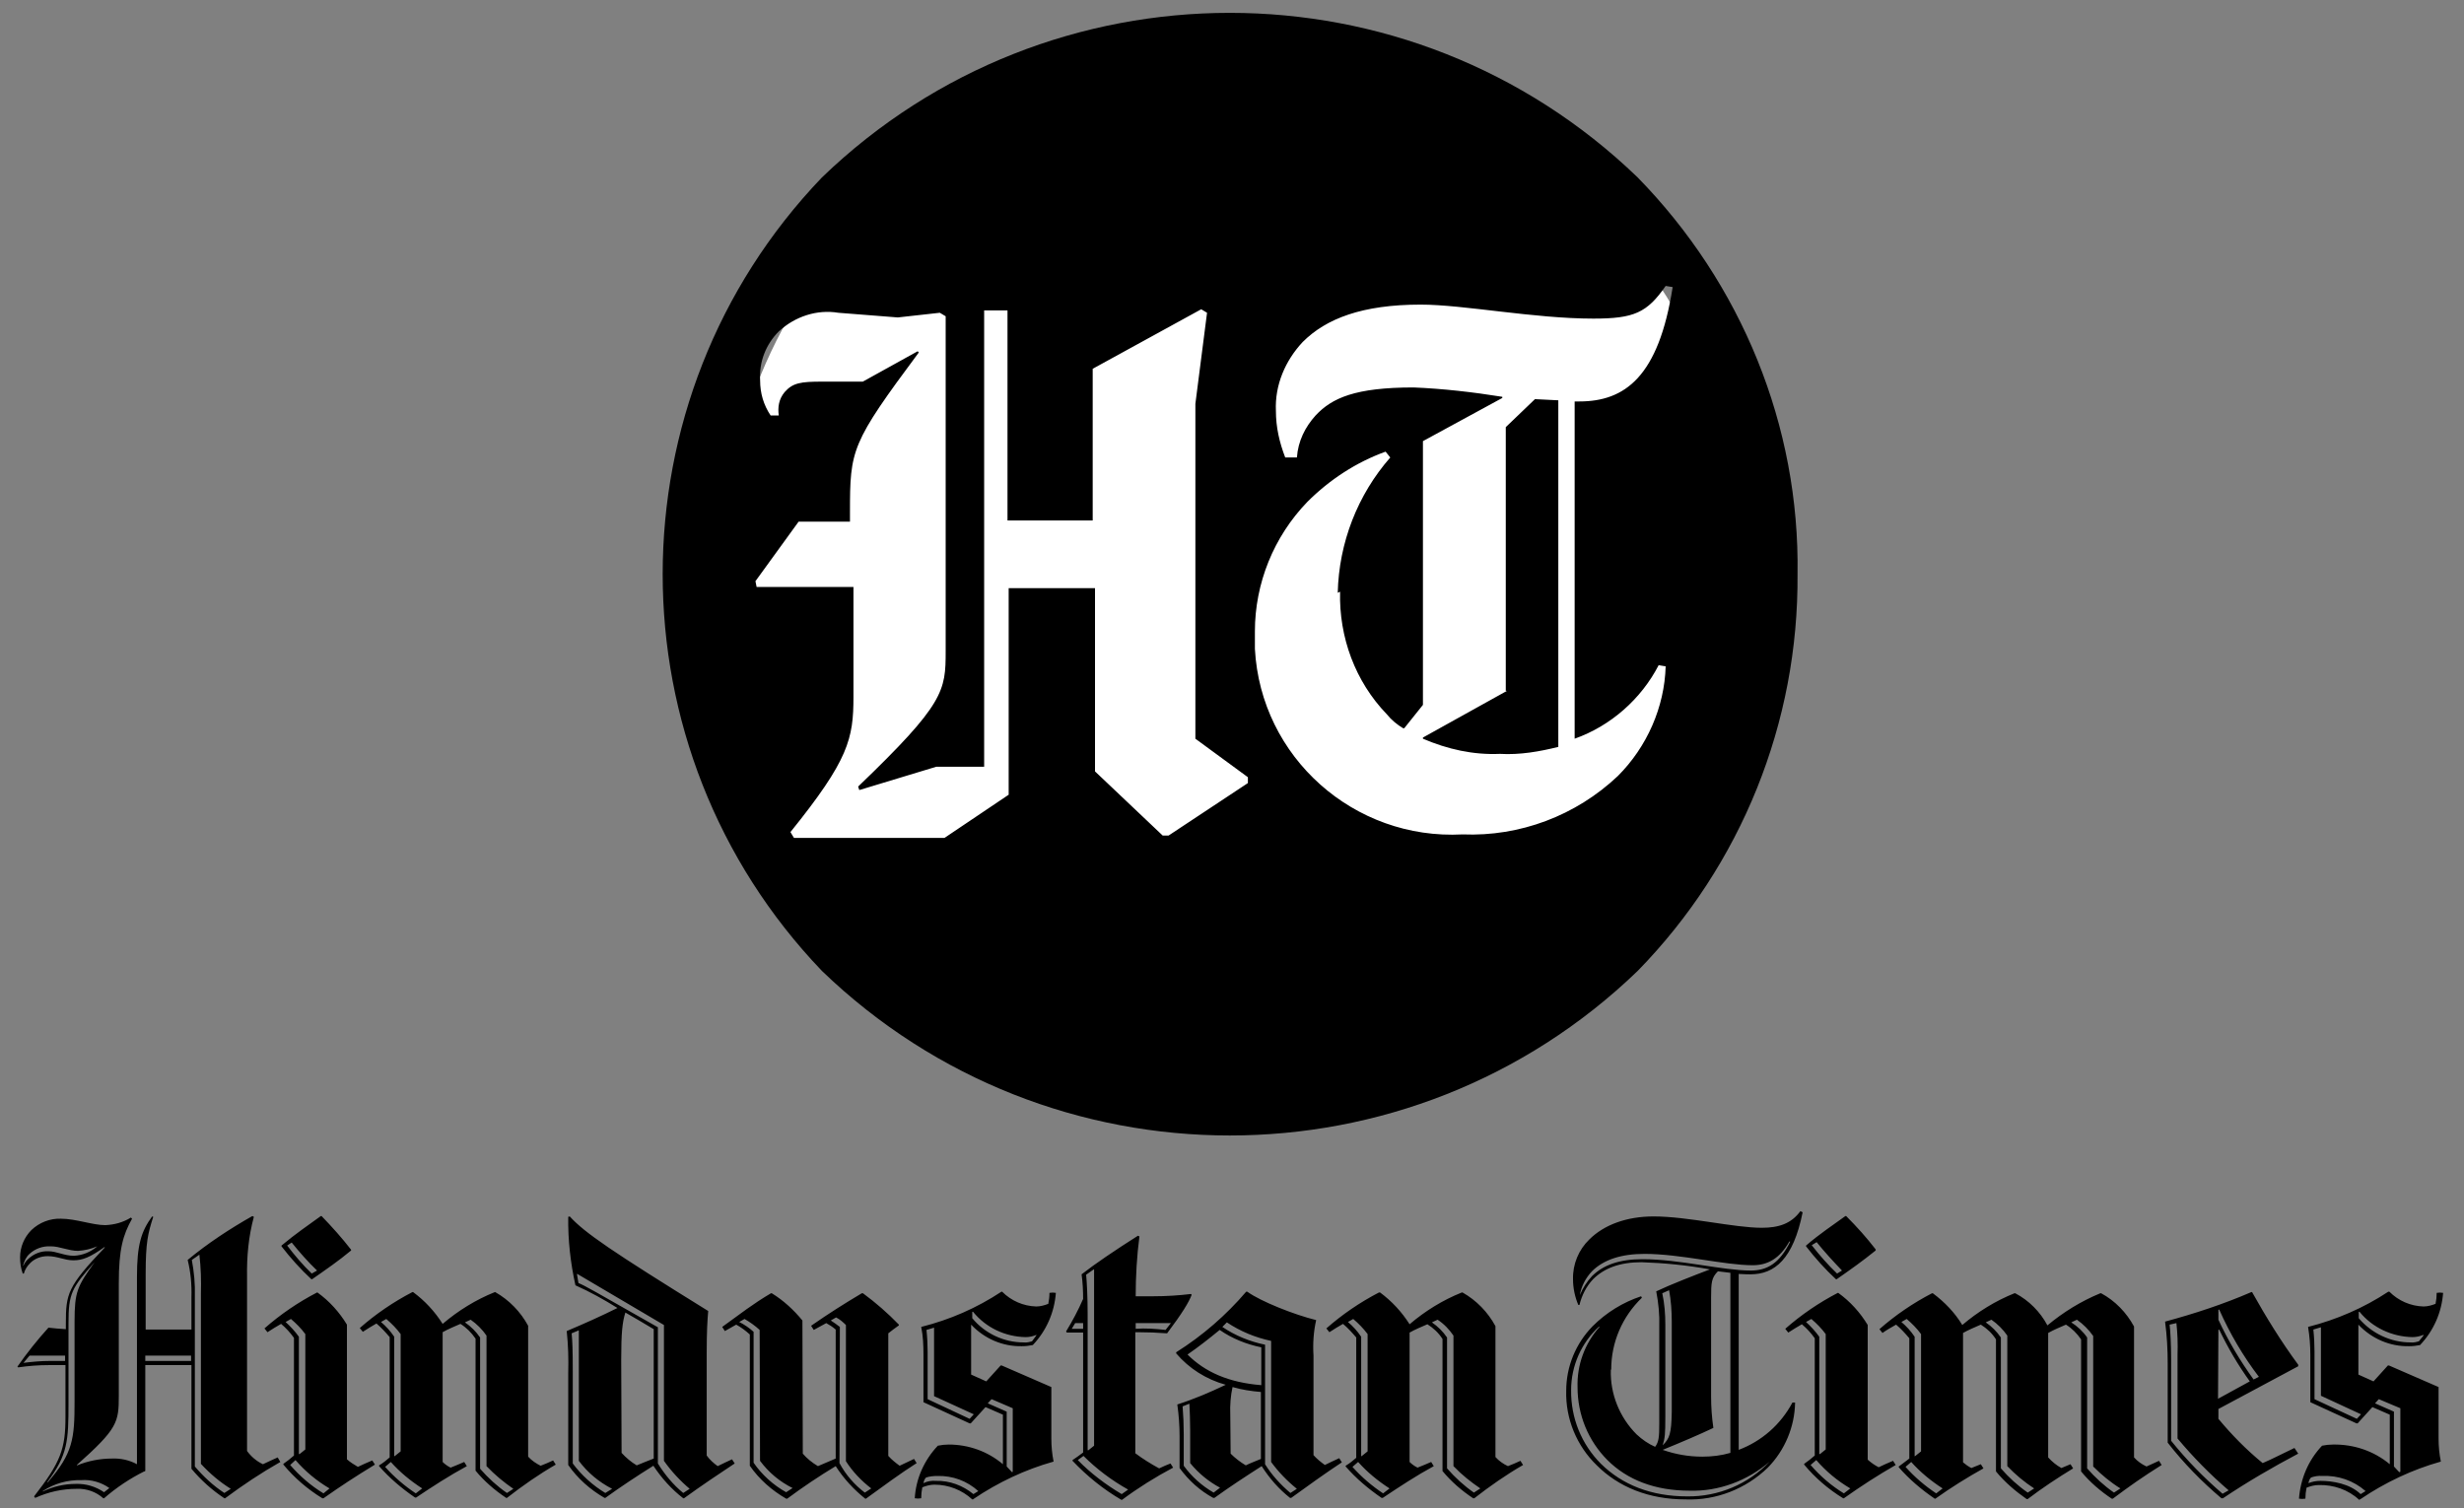 <svg width="116" height="71" viewBox="0 0 116 71" fill="none" xmlns="http://www.w3.org/2000/svg">
<rect x="0" y="0" width="116" height="71" fill="#808080" stroke="none"/>
<path d="M58.09 51.917C71.44 51.917 82.263 40.873 82.263 27.25C82.263 13.627 71.44 2.583 58.09 2.583C44.74 2.583 33.918 13.627 33.918 27.25C33.918 40.873 44.74 51.917 58.09 51.917Z" fill="white"/>
<path d="M70.944 32.524L66.989 34.721V34.776C68.142 35.271 69.351 35.545 70.615 35.49C71.549 35.545 72.483 35.381 73.362 35.161V18.845L72.263 18.79L70.889 20.108V32.524H70.944ZM40.015 24.448V24.119C40.015 21.152 40.07 20.877 43.256 16.592L43.201 16.537L40.619 17.966H38.696C37.707 17.966 37.323 18.02 36.938 18.46C36.663 18.79 36.609 19.174 36.663 19.559H36.279C35.949 19.064 35.785 18.515 35.785 17.911C35.73 17.032 36.059 16.208 36.663 15.603C37.433 14.889 38.476 14.559 39.465 14.724L42.267 14.944L44.245 14.724L44.52 14.889V30.656C44.52 32.524 44.465 33.128 40.399 37.029L40.454 37.194L44.08 36.095H46.332V14.614H47.431V24.503H51.442V17.361L56.551 14.559L56.825 14.724L56.276 19.009V34.776L58.748 36.589V36.864L55.013 39.336H54.738L51.551 36.315V27.689H47.486V37.413L44.465 39.446H37.378L37.213 39.171C39.96 35.765 40.179 34.776 40.179 32.799V27.634H35.62L35.565 27.36L37.597 24.558H40.015V24.448ZM63.088 27.854C63.033 29.997 63.802 32.084 65.286 33.623C65.505 33.897 65.78 34.117 66.055 34.282H66.11L66.989 33.183V20.767L70.725 18.735V18.68C69.351 18.46 67.923 18.295 66.549 18.24C63.802 18.24 62.704 18.735 61.935 19.559C61.44 20.108 61.111 20.767 61.056 21.537H60.506C60.231 20.822 60.067 20.108 60.067 19.339C60.012 18.13 60.506 16.977 61.33 16.098C62.429 14.999 64.132 14.34 66.879 14.34C68.912 14.34 72.208 14.999 75.01 14.999C76.932 14.999 77.537 14.724 78.416 13.461L78.745 13.516C78.086 17.746 76.493 18.899 74.35 18.899H74.131V34.776C75.834 34.172 77.262 32.908 78.086 31.315L78.416 31.37C78.361 33.293 77.537 35.161 76.163 36.534C74.186 38.402 71.549 39.391 68.857 39.281C63.748 39.556 59.352 35.655 59.078 30.546C59.078 30.271 59.078 29.997 59.078 29.722C59.078 27.47 59.957 25.272 61.55 23.624C62.594 22.58 63.857 21.756 65.231 21.262L65.451 21.537C63.912 23.294 63.033 25.547 62.978 27.909M84.624 27.03C84.733 20.053 81.987 13.351 77.097 8.352C66.385 -1.977 49.409 -1.977 38.696 8.352C28.698 18.79 28.698 35.271 38.696 45.709C49.409 56.037 66.385 56.037 77.097 45.709C81.987 40.709 84.678 34.007 84.624 27.03Z" fill="black"/>
<path d="M5.148 70.053L4.899 70.249C4.507 69.982 4.044 69.84 3.563 69.858C3.029 69.858 2.494 69.982 2.014 70.214V70.196C2.548 69.84 3.189 69.662 3.83 69.68C4.293 69.644 4.774 69.786 5.148 70.053ZM108.677 69.822C108.694 69.715 108.73 69.626 108.801 69.555C108.962 69.501 109.14 69.466 109.318 69.484C110.066 69.448 110.796 69.697 111.366 70.196L111.134 70.338C110.618 69.84 109.799 69.715 109.247 69.715C109.033 69.715 108.855 69.751 108.677 69.822ZM43.475 69.822C43.493 69.715 43.528 69.626 43.599 69.555C43.778 69.501 43.956 69.484 44.134 69.484C44.846 69.466 45.523 69.715 46.057 70.196L45.826 70.338C45.327 69.929 44.704 69.697 44.063 69.715C43.849 69.697 43.653 69.733 43.475 69.822ZM18.399 68.825C18.826 69.305 19.325 69.715 19.877 70.071L19.574 70.303C19.04 69.947 18.559 69.537 18.131 69.056L18.399 68.825ZM89.976 68.825C90.404 69.305 90.902 69.715 91.455 70.071L91.152 70.303C90.618 69.947 90.137 69.537 89.709 69.056L89.976 68.825ZM63.938 68.825C64.366 69.305 64.865 69.715 65.417 70.071L65.114 70.303C64.579 69.947 64.099 69.537 63.671 69.056L63.938 68.825ZM85.506 68.736C85.969 69.27 86.503 69.715 87.109 70.071L86.806 70.303C86.219 69.947 85.684 69.484 85.239 68.967L85.506 68.736ZM13.911 68.736C14.374 69.27 14.908 69.715 15.513 70.071L15.229 70.303C14.641 69.947 14.106 69.484 13.661 68.967L13.911 68.736ZM51.008 68.54C51.632 69.163 52.344 69.697 53.11 70.125L52.807 70.338C52.059 69.893 51.347 69.359 50.741 68.736L51.008 68.54ZM57.135 70.267C56.583 69.947 56.102 69.519 55.728 69.003V67.525C55.728 67.079 55.71 66.634 55.675 66.207L55.995 66.082C56.013 66.438 56.031 66.901 56.031 67.364V68.878C56.423 69.359 56.904 69.751 57.438 70.036L57.135 70.267ZM112.702 69.038V66.456L111.811 66.064L111.989 65.868L113.004 66.296V69.288L112.951 69.305L112.702 69.038ZM47.393 69.038V66.456L46.502 66.064L46.681 65.868L47.678 66.296V69.288L47.642 69.305L47.393 69.038ZM57.919 66.581C57.901 66.153 57.936 65.708 58.026 65.298C58.453 65.423 58.916 65.494 59.361 65.53V68.682C59.112 68.789 58.863 68.878 58.649 68.985C58.382 68.825 58.15 68.647 57.936 68.433L57.919 66.581ZM6.84 63.82H8.995V64.069H6.84V63.82ZM1.105 64.159L1.39 63.82H3.064V64.069H2.352C1.942 64.069 1.533 64.105 1.105 64.159ZM28.817 70.089L28.497 70.285C27.909 69.929 27.375 69.448 26.965 68.896V64.586C26.965 63.571 26.947 63.126 26.912 62.769L27.25 62.627V68.771C27.66 69.323 28.194 69.769 28.817 70.089ZM55.906 63.767C56.423 63.41 56.921 63.019 57.42 62.609C58.008 63.019 58.684 63.286 59.379 63.428V65.209C57.83 65.085 56.725 64.586 55.906 63.767ZM104.438 62.609L104.474 62.591C104.883 63.446 105.364 64.265 105.916 65.031L104.42 65.85L104.438 62.609ZM111.152 66.581L110.956 66.794L108.962 65.868V63.624C108.962 63.286 108.944 62.93 108.908 62.591L109.264 62.484V65.708L111.152 66.581ZM45.844 66.581L45.648 66.794L43.671 65.868V63.642C43.671 63.304 43.653 62.947 43.617 62.609L43.974 62.502V65.726L45.844 66.581ZM83.316 68.807C82.3 69.875 80.893 70.463 79.433 70.445C77.723 70.445 76.37 69.893 75.372 68.914C74.446 67.988 73.948 66.741 73.965 65.441C73.965 64.301 74.446 63.215 75.283 62.449L75.301 62.467C74.606 63.25 74.232 64.265 74.268 65.316C74.268 66.598 74.767 67.827 75.675 68.736C76.601 69.662 77.901 70.178 79.558 70.178C80.911 70.214 82.265 69.715 83.316 68.807ZM50.991 62.556H50.456L50.617 62.288H50.991V62.556ZM55.123 62.288L54.873 62.609C54.41 62.556 53.929 62.52 53.466 62.556V62.288H55.087H55.123ZM104.634 70.321C103.761 69.573 102.942 68.736 102.212 67.827V64.034C102.212 63.286 102.176 62.627 102.14 62.36L102.461 62.288C102.514 62.769 102.532 63.268 102.514 63.767V67.72C103.245 68.593 104.046 69.412 104.919 70.16L104.634 70.321ZM61.053 70.089L60.75 70.285C60.287 69.893 59.878 69.448 59.557 68.931V63.304C58.845 63.161 58.15 62.876 57.545 62.467L57.758 62.253C58.4 62.68 59.094 62.965 59.842 63.126V68.825C60.181 69.288 60.59 69.715 61.053 70.089ZM24.169 70.089L23.866 70.285C23.403 69.965 22.976 69.573 22.602 69.145V62.965C22.406 62.68 22.174 62.449 21.889 62.253L22.157 62.128C22.441 62.324 22.709 62.591 22.904 62.876V69.021C23.296 69.43 23.724 69.786 24.169 70.089ZM69.691 70.071L69.388 70.267C68.925 69.947 68.498 69.555 68.124 69.127V62.965C67.928 62.68 67.696 62.449 67.411 62.253L67.678 62.128C67.981 62.324 68.231 62.591 68.426 62.876V69.021C68.818 69.43 69.246 69.769 69.691 70.071ZM95.764 70.071L95.462 70.267C94.999 69.947 94.571 69.555 94.197 69.127V62.965C94.001 62.68 93.77 62.449 93.485 62.253L93.752 62.128C94.037 62.324 94.304 62.591 94.5 62.876V69.021C94.892 69.43 95.302 69.769 95.764 70.071ZM99.825 70.071L99.522 70.267C99.059 69.947 98.632 69.555 98.258 69.127V62.965C98.062 62.68 97.795 62.431 97.51 62.253L97.777 62.128C98.08 62.342 98.329 62.591 98.543 62.894V69.038C98.935 69.43 99.362 69.786 99.825 70.071ZM64.081 68.558V62.93C63.903 62.662 63.689 62.431 63.458 62.235L63.707 62.093C63.956 62.306 64.188 62.538 64.384 62.805V68.326L64.117 68.54L64.081 68.558ZM85.648 68.451V62.93C85.47 62.68 85.257 62.449 85.025 62.235L85.275 62.093C85.524 62.306 85.755 62.538 85.951 62.805V68.237L85.684 68.451H85.648ZM35.781 68.771C36.191 69.323 36.707 69.751 37.313 70.053L37.01 70.249C36.404 69.911 35.87 69.43 35.478 68.86V62.698C35.282 62.52 35.051 62.36 34.801 62.235L35.051 62.093C35.3 62.235 35.55 62.413 35.763 62.609L35.781 68.771ZM90.137 68.558V62.93C89.959 62.662 89.745 62.431 89.513 62.235L89.763 62.093C90.012 62.306 90.243 62.538 90.439 62.805V68.326L90.172 68.54L90.137 68.558ZM14.071 68.451V62.93C13.893 62.68 13.679 62.449 13.447 62.235L13.697 62.093C13.946 62.306 14.178 62.538 14.374 62.805V68.237L14.106 68.451H14.071ZM18.559 68.558V62.93C18.381 62.662 18.167 62.431 17.936 62.235L18.185 62.093C18.434 62.306 18.666 62.538 18.862 62.805V68.326L18.595 68.54L18.559 68.558ZM39.539 62.467C39.396 62.36 39.254 62.253 39.111 62.164L39.361 62.021C39.539 62.11 39.681 62.235 39.824 62.377V68.789C40.144 69.288 40.554 69.715 41.017 70.071L40.714 70.267C40.216 69.893 39.806 69.412 39.521 68.878L39.539 62.467ZM29.245 64.016C29.245 62.734 29.298 62.253 29.441 61.79C29.815 62.004 30.242 62.253 30.776 62.573V68.664C30.509 68.771 30.224 68.878 29.975 68.985C29.708 68.825 29.476 68.629 29.263 68.397L29.245 64.016ZM114.091 62.876L113.877 63.143C113.752 63.179 113.628 63.215 113.485 63.197C112.541 63.197 111.651 62.769 111.045 62.057V61.754H111.081C111.687 62.502 112.613 62.93 113.574 62.947C113.752 62.947 113.913 62.912 114.091 62.84V62.876ZM48.782 62.876L48.586 63.143C48.462 63.179 48.337 63.215 48.194 63.197C47.251 63.197 46.36 62.769 45.772 62.057V61.754H45.808C46.413 62.502 47.322 62.93 48.283 62.947C48.462 62.947 48.622 62.912 48.8 62.84L48.782 62.876ZM106.094 64.942C105.453 64.052 104.901 63.126 104.438 62.128V61.665L104.474 61.647C104.972 62.769 105.596 63.838 106.344 64.817L106.094 64.942ZM93.378 69.127L93.253 68.931C93.111 68.985 92.951 69.056 92.808 69.11C92.666 69.038 92.541 68.949 92.416 68.843V62.752C92.666 62.609 92.968 62.484 93.253 62.36C93.538 62.538 93.788 62.769 93.966 63.054V69.27C94.375 69.769 94.874 70.196 95.408 70.57H95.462C96.138 70.053 96.869 69.573 97.599 69.127L97.474 68.931L97.047 69.11C96.815 68.985 96.602 68.807 96.424 68.611V62.752C96.673 62.609 96.976 62.484 97.261 62.36C97.546 62.538 97.777 62.769 97.973 63.054V69.27C98.383 69.769 98.881 70.196 99.415 70.552H99.469C100.253 69.965 100.858 69.537 101.766 68.967L101.642 68.771C101.446 68.86 101.25 68.949 101.054 69.038C100.823 68.931 100.627 68.789 100.466 68.611V62.449C100.11 61.79 99.576 61.238 98.917 60.882H98.881C97.973 61.255 97.136 61.772 96.388 62.395C96.049 61.754 95.515 61.22 94.874 60.882H94.838C93.948 61.238 93.111 61.754 92.381 62.377C92.025 61.79 91.544 61.291 90.992 60.882H90.956C90.065 61.344 89.228 61.914 88.48 62.573L88.623 62.752C88.819 62.609 89.05 62.484 89.264 62.36C89.496 62.556 89.691 62.769 89.887 63.001V68.664C89.709 68.807 89.549 68.914 89.389 69.038V69.074C89.887 69.644 90.457 70.125 91.081 70.552H91.116C91.864 70.018 92.612 69.555 93.378 69.127ZM17.651 68.949L17.526 68.753C17.277 68.86 17.063 68.949 16.849 69.056C16.671 68.949 16.493 68.843 16.333 68.7V62.36C15.976 61.772 15.513 61.255 14.944 60.846H14.926C14.035 61.309 13.198 61.879 12.45 62.538L12.593 62.716C12.806 62.573 13.02 62.449 13.234 62.324C13.465 62.52 13.661 62.734 13.839 62.983V68.522C13.679 68.664 13.519 68.789 13.341 68.914V68.949C13.857 69.573 14.48 70.107 15.175 70.534H15.229C16.066 69.947 16.689 69.537 17.651 68.949ZM67.5 69.021L67.376 68.825C67.144 68.931 66.948 69.003 66.734 69.092C66.592 69.021 66.467 68.931 66.361 68.825V62.734C66.61 62.591 66.913 62.467 67.198 62.342C67.483 62.52 67.732 62.752 67.91 63.036V69.252C68.32 69.751 68.818 70.178 69.353 70.534H69.406C70.136 69.965 70.902 69.43 71.703 68.967L71.579 68.771C71.383 68.86 71.187 68.949 70.991 69.021C70.76 68.914 70.564 68.771 70.403 68.593V62.431C70.047 61.772 69.513 61.22 68.854 60.846H68.818C67.928 61.202 67.091 61.718 66.361 62.342C65.987 61.754 65.523 61.255 64.971 60.846H64.918C64.027 61.309 63.19 61.879 62.442 62.538L62.585 62.716C62.798 62.573 63.012 62.449 63.226 62.324C63.458 62.52 63.653 62.734 63.849 62.965V68.629C63.689 68.771 63.529 68.896 63.351 69.003V69.038C63.849 69.608 64.419 70.089 65.043 70.517H65.096C65.897 69.982 66.681 69.466 67.5 69.021ZM37.776 62.164C37.366 61.665 36.885 61.22 36.333 60.882H36.297C35.425 61.398 34.891 61.825 34 62.467L34.125 62.662C34.303 62.556 34.481 62.467 34.659 62.36C34.891 62.484 35.104 62.645 35.3 62.823V69.003C35.745 69.644 36.333 70.16 37.01 70.552H37.063C37.776 70.018 38.577 69.484 39.343 69.021C39.717 69.608 40.198 70.125 40.732 70.552H40.768C41.551 69.982 42.424 69.341 43.154 68.878L43.03 68.682C42.798 68.789 42.584 68.896 42.353 69.003C42.157 68.86 41.979 68.718 41.819 68.54V62.769C41.997 62.627 42.139 62.52 42.317 62.395V62.36C41.801 61.825 41.231 61.327 40.625 60.882H40.572C39.681 61.416 39.058 61.808 38.185 62.413L38.31 62.609L38.898 62.288C39.058 62.377 39.2 62.467 39.343 62.591V68.664C39.04 68.789 38.773 68.914 38.506 69.021C38.239 68.86 37.989 68.664 37.794 68.433L37.776 62.164ZM89.246 68.967L89.121 68.771C88.872 68.878 88.658 68.967 88.445 69.074C88.267 68.985 88.088 68.86 87.928 68.718V62.377C87.572 61.79 87.109 61.273 86.539 60.864H86.521C85.631 61.327 84.794 61.897 84.046 62.556L84.188 62.734C84.402 62.591 84.616 62.467 84.829 62.342C85.061 62.538 85.257 62.752 85.435 63.001V68.522C85.275 68.664 85.114 68.789 84.936 68.914V68.949C85.453 69.573 86.076 70.107 86.771 70.534H86.806C87.608 69.965 88.409 69.448 89.246 68.967ZM21.978 69.021L21.854 68.825C21.622 68.931 21.426 69.003 21.213 69.092C21.07 69.021 20.945 68.931 20.839 68.825V62.716C21.088 62.573 21.391 62.449 21.676 62.324C21.961 62.502 22.192 62.734 22.388 63.019V69.234C22.798 69.733 23.296 70.16 23.831 70.517H23.866C24.596 69.947 25.362 69.412 26.164 68.949L26.039 68.753C25.843 68.843 25.647 68.931 25.451 69.003C25.238 68.896 25.024 68.753 24.864 68.575V62.413C24.507 61.754 23.973 61.202 23.314 60.828H23.296C22.406 61.184 21.569 61.701 20.839 62.324C20.465 61.736 20.002 61.238 19.449 60.828H19.414C18.523 61.291 17.686 61.861 16.938 62.52L17.081 62.698C17.294 62.556 17.508 62.431 17.722 62.306C17.953 62.502 18.149 62.716 18.345 62.947V68.611C18.185 68.753 18.025 68.878 17.846 68.985V69.021C18.345 69.591 18.915 70.071 19.538 70.499H19.592C20.358 69.982 21.159 69.466 21.978 69.021ZM104.438 66.794V66.331L108.196 64.319V64.248C107.394 63.161 106.682 62.004 106.023 60.828H105.987C104.669 61.398 103.316 61.843 101.927 62.217C102.016 62.876 102.051 63.535 102.051 64.194V67.916C102.799 68.878 103.654 69.751 104.58 70.534H104.652C105.791 69.769 106.985 69.074 108.196 68.433L108.018 68.166C107.448 68.433 106.985 68.682 106.522 68.878C105.738 68.237 105.061 67.542 104.438 66.794ZM60.733 70.517H60.786C61.57 69.947 62.442 69.323 63.172 68.843L63.048 68.647C62.798 68.753 62.603 68.86 62.371 68.967C62.175 68.825 61.997 68.682 61.837 68.504V63.82C61.801 63.268 61.837 62.698 61.962 62.146C60.946 61.897 59.361 61.273 58.72 60.81H58.667C57.723 61.914 56.618 62.876 55.372 63.66V63.713C55.977 64.426 56.797 64.942 57.705 65.191C56.957 65.548 56.209 65.868 55.425 66.118C55.496 66.616 55.532 67.115 55.532 67.614V69.11C55.96 69.697 56.494 70.178 57.117 70.517H57.171C57.883 70 58.649 69.501 59.397 69.021C59.771 69.608 60.216 70.107 60.733 70.517ZM111.134 70.57C112.292 69.786 113.574 69.181 114.91 68.807C114.839 68.451 114.803 68.094 114.803 67.72V65.298L112.47 64.283H112.417L111.74 65.031L111.028 64.711V62.36C111.651 63.019 112.506 63.393 113.414 63.375C113.592 63.375 113.752 63.357 113.931 63.321C114.572 62.645 114.946 61.79 115.017 60.864C114.91 60.846 114.821 60.846 114.714 60.864C114.714 61.042 114.696 61.202 114.661 61.38C114.483 61.451 114.287 61.505 114.091 61.505C113.485 61.487 112.915 61.238 112.488 60.81H112.435C111.277 61.576 109.995 62.128 108.659 62.467C108.73 62.894 108.766 63.339 108.766 63.785V66.011L110.939 67.008H110.992L111.687 66.242L112.506 66.598V68.931C111.758 68.308 110.814 67.988 109.834 68.005C109.656 68.005 109.496 68.023 109.318 68.059C108.677 68.736 108.303 69.608 108.231 70.552C108.338 70.57 108.427 70.57 108.534 70.552C108.534 70.374 108.552 70.214 108.588 70.036C108.766 69.965 108.962 69.911 109.158 69.911C109.852 69.893 110.547 70.125 111.063 70.606H111.099V70.57H111.134ZM45.826 70.57C46.983 69.786 48.266 69.181 49.601 68.807C49.53 68.451 49.495 68.094 49.495 67.72V65.298L47.161 64.283H47.108L46.431 65.031L45.719 64.711V62.36C46.342 63.019 47.197 63.393 48.105 63.375C48.283 63.375 48.444 63.357 48.622 63.321C49.263 62.645 49.637 61.79 49.708 60.864C49.601 60.846 49.512 60.846 49.406 60.864C49.406 61.042 49.388 61.202 49.352 61.38C49.174 61.451 48.978 61.505 48.782 61.505C48.177 61.487 47.607 61.238 47.179 60.81H47.144C45.986 61.576 44.722 62.128 43.368 62.467C43.457 62.894 43.475 63.339 43.475 63.785V66.011L45.648 67.008H45.701L46.396 66.242L47.215 66.598V68.931C46.502 68.326 45.594 68.005 44.668 68.005C44.49 68.005 44.33 68.023 44.152 68.059C43.511 68.736 43.119 69.608 43.065 70.534C43.172 70.552 43.261 70.552 43.368 70.534C43.368 70.356 43.386 70.196 43.421 70.018C43.599 69.947 43.795 69.893 43.991 69.893C44.65 69.893 45.291 70.143 45.772 70.588H45.808L45.826 70.57ZM78.275 68.041C78.382 67.703 78.4 67.507 78.4 66.705V62.36C78.4 61.861 78.364 61.38 78.257 60.882L78.578 60.739C78.667 61.22 78.703 61.718 78.703 62.217V66.474C78.685 67.507 78.596 67.72 78.275 68.041ZM32.468 70.089L32.166 70.285C31.685 69.893 31.293 69.412 30.972 68.896V62.484C27.873 60.721 27.535 60.525 27.232 60.401L27.161 59.973H27.179L31.257 62.377V68.771C31.596 69.252 32.005 69.697 32.468 70.089ZM80.555 61.095C80.555 60.383 80.573 60.151 80.876 59.849C81.018 59.866 81.303 59.902 81.463 59.92V68.397C81.036 68.522 80.591 68.575 80.145 68.575C79.504 68.575 78.881 68.468 78.275 68.255C79.112 67.916 79.985 67.542 80.662 67.222C80.591 66.741 80.555 66.242 80.555 65.743V61.095ZM51.204 61.879C51.204 61.06 51.169 60.383 51.133 60.009L51.489 59.759H51.507V68.059L51.24 68.272H51.204V61.879ZM4.454 59.421C3.634 60.561 3.51 60.81 3.51 62.217V65.993C3.51 67.72 3.438 68.415 2.245 69.786L2.227 69.769C3.189 68.504 3.225 67.809 3.225 66.082V62.288C3.225 60.899 3.367 60.632 4.454 59.421ZM10.865 70.089L10.562 70.285C10.046 69.947 9.583 69.519 9.173 69.038V61.024C9.191 60.454 9.137 59.884 9.031 59.314L9.387 59.065C9.458 59.67 9.476 60.294 9.458 60.899V68.914C9.886 69.377 10.349 69.769 10.865 70.089ZM4.578 58.673C4.275 58.94 3.884 59.1 3.474 59.118C3.029 59.118 2.655 58.905 2.281 58.905C1.925 58.887 1.586 59.029 1.337 59.261C1.23 59.35 1.159 59.457 1.105 59.581H1.087C1.141 59.368 1.23 59.172 1.39 59.029C1.657 58.78 2.014 58.655 2.388 58.673C2.815 58.673 3.225 58.887 3.67 58.887C3.973 58.869 4.293 58.798 4.578 58.673ZM13.732 58.495C14.106 58.958 14.498 59.403 14.926 59.813L14.676 59.955C14.249 59.546 13.875 59.1 13.519 58.637L13.732 58.495ZM85.524 58.477C85.898 58.94 86.308 59.385 86.717 59.813L86.486 59.955C86.058 59.546 85.666 59.1 85.292 58.62L85.524 58.477ZM74.375 60.971C74.446 60.543 74.66 60.151 74.945 59.849C75.497 59.296 76.334 59.029 77.42 59.029C79.13 59.029 81.178 59.563 82.514 59.563C83.209 59.563 83.778 59.261 84.242 58.441L84.277 58.459C83.778 59.474 83.191 59.813 82.425 59.813C81.089 59.813 79.077 59.279 77.331 59.279C76.245 59.279 75.479 59.546 74.945 60.08C74.713 60.329 74.517 60.632 74.375 60.971ZM53.644 58.21L53.573 58.174C52.451 58.887 51.56 59.492 50.919 59.991C50.973 60.383 50.991 60.757 50.991 61.149C50.759 61.683 50.492 62.182 50.189 62.68L50.225 62.734H50.991V68.379C50.812 68.522 50.67 68.611 50.492 68.736V68.771C51.169 69.484 51.934 70.107 52.789 70.606H52.825C53.591 70.036 54.392 69.537 55.229 69.092L55.105 68.896C54.927 68.967 54.748 69.038 54.57 69.127C54.179 68.914 53.805 68.682 53.448 68.415V62.716H53.555C54.018 62.716 54.481 62.734 54.944 62.769C55.657 61.825 55.977 61.291 56.102 60.953L56.066 60.917C55.479 60.988 54.891 61.024 54.303 61.024H53.466C53.466 60.08 53.52 59.136 53.644 58.192M32.166 70.534H32.201C32.985 69.965 33.858 69.377 34.588 68.896L34.463 68.7C34.214 68.807 34.018 68.914 33.786 69.021C33.59 68.878 33.412 68.718 33.27 68.522V63.678C33.27 62.645 33.305 62.128 33.341 61.718C28.8 58.905 27.517 58.032 26.823 57.266L26.751 57.284C26.734 58.37 26.858 59.457 27.09 60.508C27.767 60.81 28.443 61.184 29.067 61.576C28.319 61.95 27.482 62.324 26.68 62.662C26.751 63.321 26.769 63.98 26.751 64.639V68.967C27.197 69.608 27.784 70.125 28.461 70.517H28.497C29.209 70 29.993 69.484 30.759 69.003C31.151 69.591 31.613 70.107 32.166 70.534ZM14.659 60.222H14.694C15.407 59.724 15.905 59.385 16.529 58.869V58.833C16.101 58.281 15.638 57.765 15.139 57.248H15.104C14.516 57.676 13.911 58.085 13.252 58.637V58.673C13.679 59.225 14.142 59.742 14.659 60.222ZM86.432 60.222H86.468C87.18 59.724 87.661 59.385 88.302 58.869V58.816C87.875 58.263 87.412 57.747 86.913 57.248H86.877C86.29 57.676 85.666 58.085 85.025 58.637V58.673C85.453 59.225 85.916 59.742 86.432 60.222ZM6.822 69.27L6.84 69.234V64.265H9.013V69.145C9.458 69.68 9.975 70.143 10.562 70.534H10.598C11.435 69.911 12.29 69.341 13.198 68.825L13.073 68.611C12.824 68.718 12.61 68.825 12.379 68.931C12.076 68.789 11.827 68.575 11.631 68.308V60.116C11.613 59.154 11.702 58.21 11.951 57.284L11.88 57.248C10.812 57.854 9.779 58.531 8.835 59.314C8.977 59.884 9.031 60.472 9.013 61.077V62.591H6.858V59.973C6.858 58.477 6.965 58.068 7.214 57.284L7.161 57.266C6.644 57.978 6.448 58.602 6.448 60.116V68.931C6.092 68.736 5.682 68.647 5.273 68.664C4.721 68.664 4.151 68.771 3.634 68.985L3.616 68.967C5.54 67.257 5.593 66.955 5.593 65.708V60.401C5.593 58.816 5.789 58.139 6.217 57.373L6.163 57.319C5.789 57.551 5.38 57.658 4.952 57.676C4.364 57.676 3.563 57.373 2.868 57.373C2.352 57.355 1.853 57.551 1.479 57.907C1.141 58.246 0.945 58.709 0.945 59.19C0.945 59.457 0.981 59.706 1.07 59.955H1.123C1.177 59.759 1.283 59.599 1.426 59.457C1.64 59.243 1.942 59.136 2.245 59.136C2.708 59.136 3.029 59.332 3.456 59.332C3.884 59.332 4.24 59.19 4.917 58.709L4.934 58.727C3.171 60.579 3.1 60.899 3.1 62.324V62.573C2.833 62.556 2.566 62.538 2.281 62.502C1.764 63.072 1.266 63.695 0.82 64.337L0.856 64.372C1.337 64.301 1.818 64.265 2.299 64.265H3.082V66.705C3.082 68.201 2.868 68.825 1.604 70.445L1.657 70.517C2.281 70.232 2.94 70.089 3.616 70.089C4.08 70.071 4.525 70.232 4.863 70.534H4.899C5.469 70.036 6.11 69.608 6.787 69.27M75.853 64.461C75.853 63.197 76.37 61.986 77.296 61.095L77.26 61.024C76.405 61.309 75.622 61.79 74.981 62.431C74.179 63.25 73.734 64.337 73.734 65.476C73.698 66.794 74.232 68.077 75.176 68.985C76.192 70 77.616 70.588 79.362 70.588C80.804 70.641 82.193 70.089 83.226 69.092C84.028 68.272 84.491 67.168 84.509 66.028H84.384C83.832 67.061 82.941 67.845 81.855 68.255V59.973C82.158 59.991 82.318 59.991 82.407 59.991C83.547 59.991 84.42 59.279 84.865 57.07L84.758 57.017C84.331 57.604 83.743 57.8 82.942 57.8C81.624 57.8 79.469 57.266 77.848 57.266C76.583 57.266 75.515 57.658 74.82 58.352C74.322 58.833 74.037 59.51 74.054 60.222C74.054 60.632 74.143 61.06 74.304 61.434H74.357C74.464 60.988 74.678 60.561 74.998 60.222C75.515 59.706 76.245 59.421 77.278 59.421C78.364 59.457 79.433 59.563 80.501 59.759C79.7 60.062 78.649 60.472 77.972 60.792C78.079 61.344 78.133 61.897 78.115 62.467V67.008C78.115 67.631 78.097 67.881 77.919 68.112C77.599 67.97 77.314 67.774 77.046 67.525C76.245 66.723 75.8 65.619 75.835 64.497" fill="black"/>
</svg>
